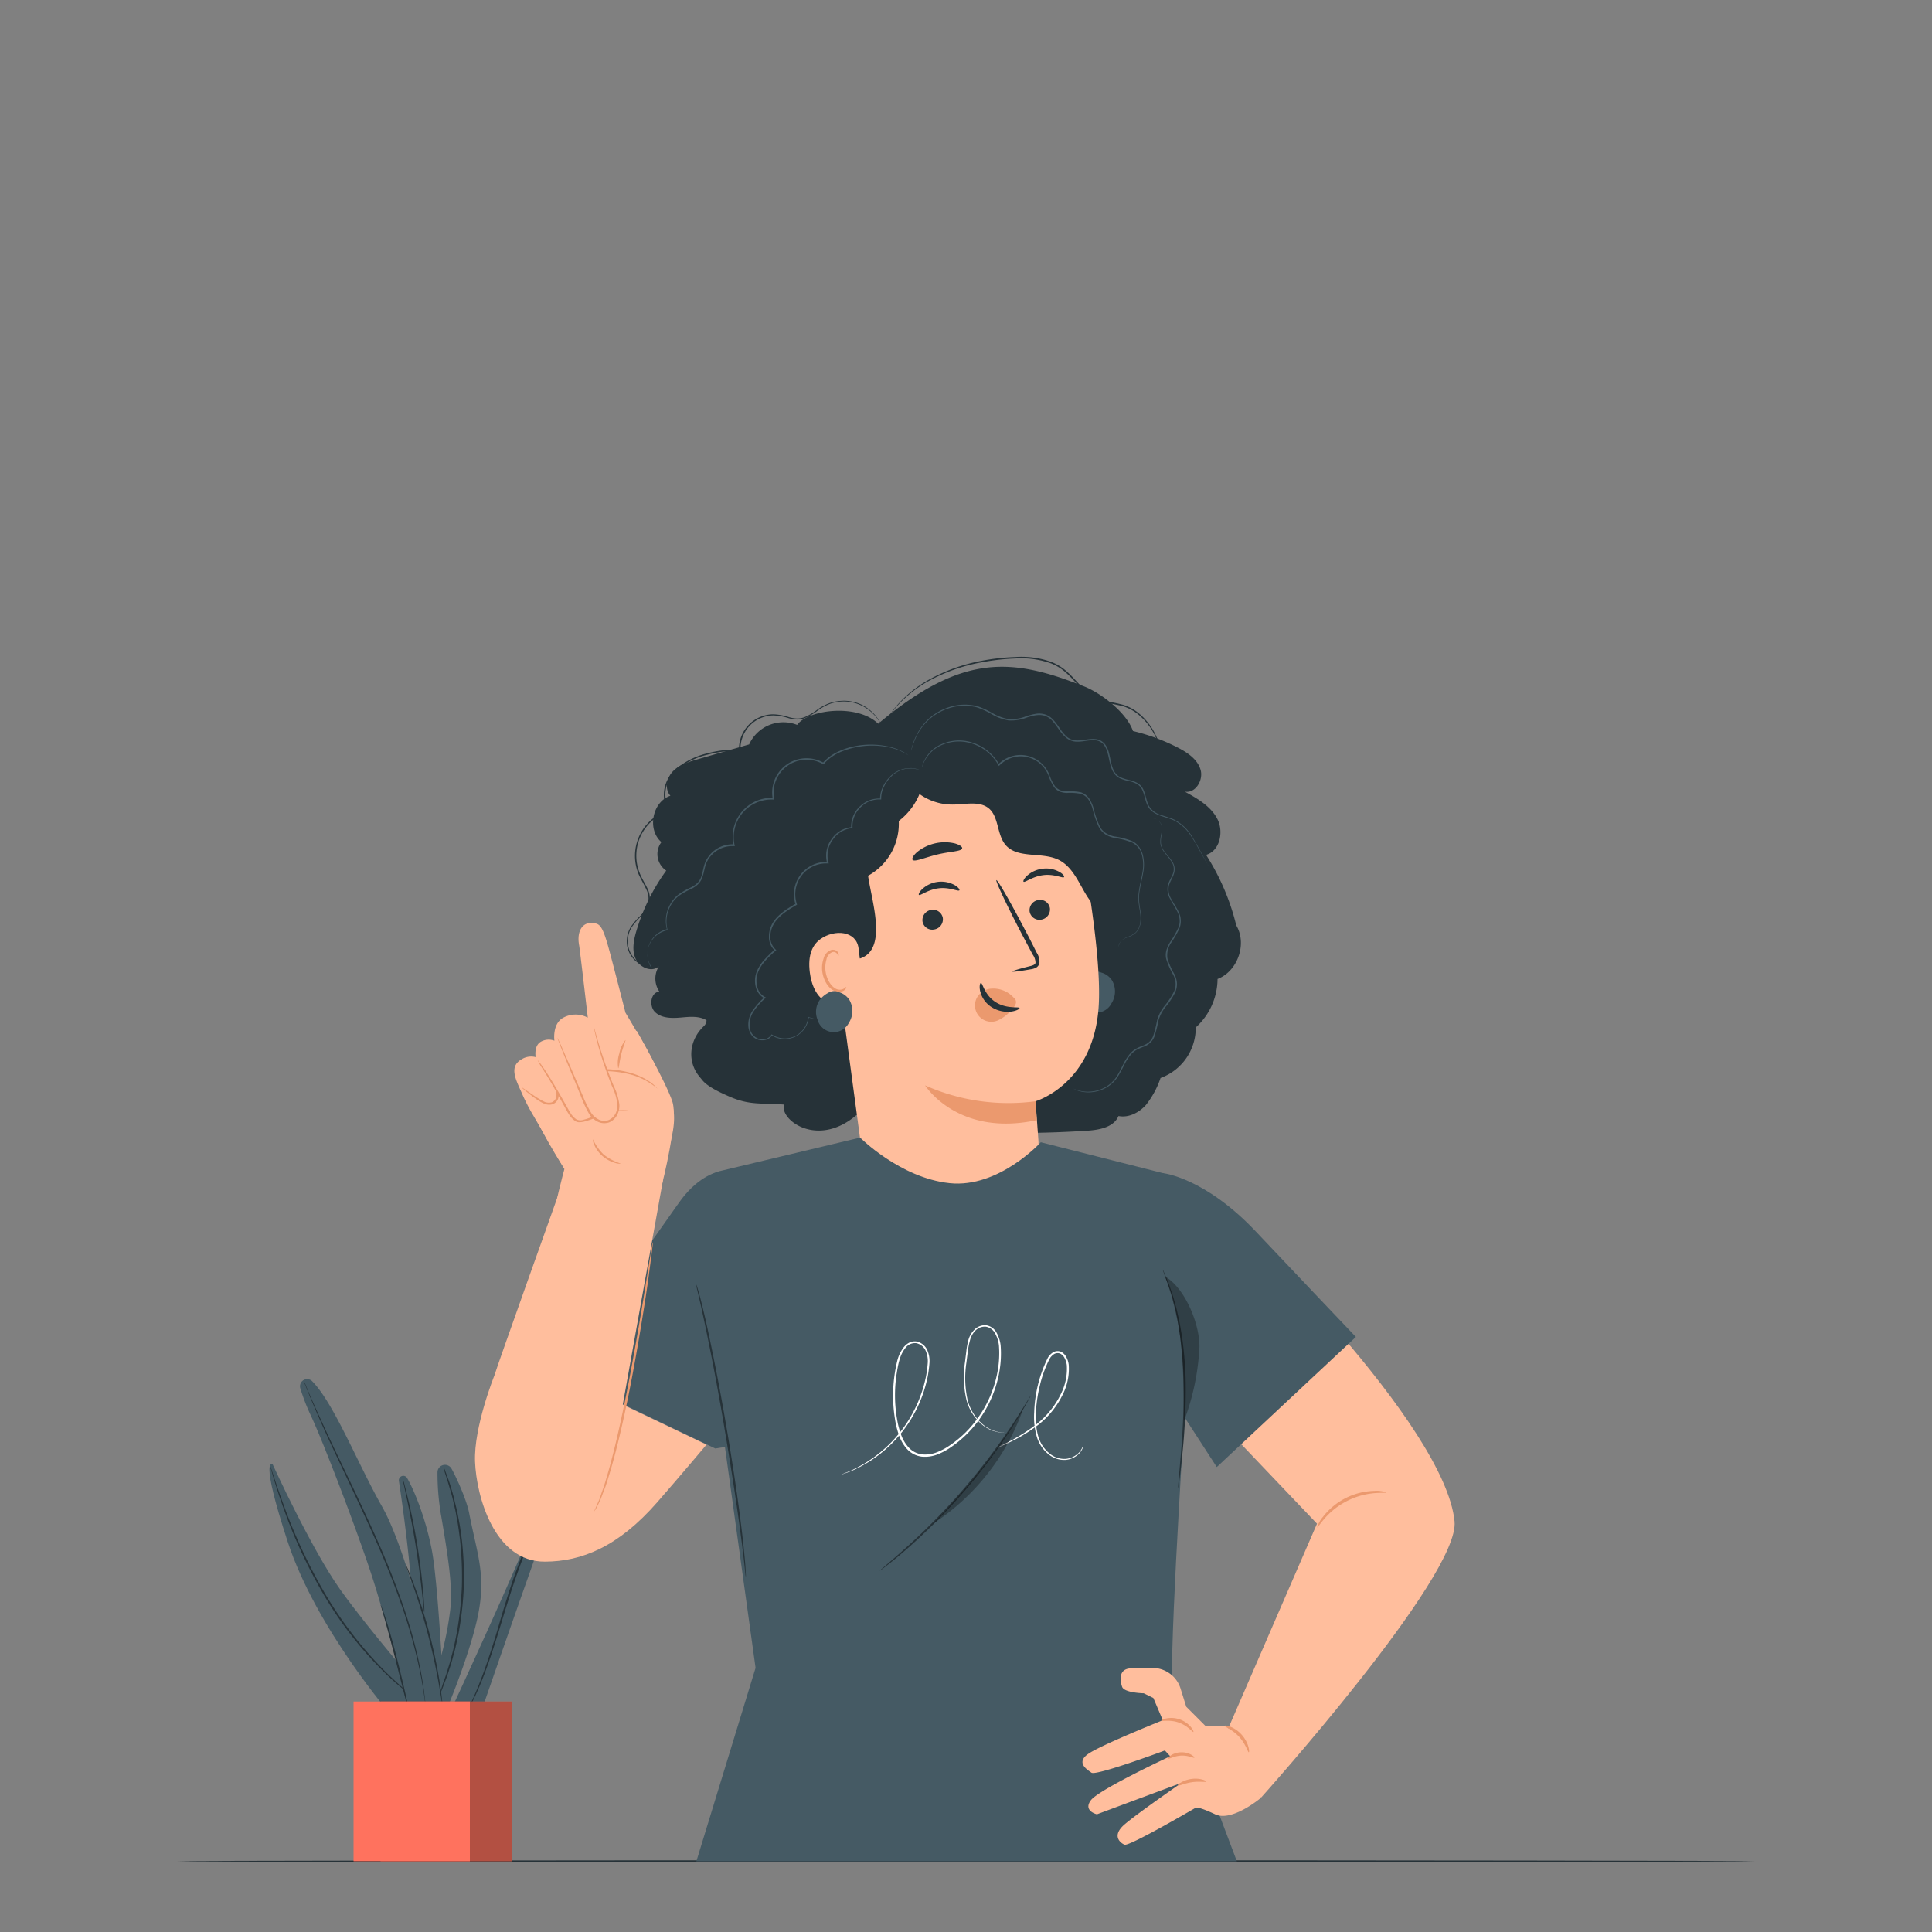 <svg width="500" height="500" fill="none" xmlns="http://www.w3.org/2000/svg">
  <rect width="100%" height="100%" fill="#808080" stroke="none"/>
  <path d="M454.28 481.69c0 .14-91.47.26-204.27.26-112.8 0-204.29-.12-204.29-.26s91.45-.26 204.29-.26c112.84 0 204.27.12 204.27.26Z" fill="#263238"/>
  <path d="M101.45 444.12s-19.61-22.57-27-45.14c-7.39-22.57-3.88-20-3.88-20s10 21.93 17.57 32.52c7.57 10.59 21.09 26.13 21.09 26.13l-7.78 6.49Z" fill="#455A64"/>
  <path d="M105.36 382.51a1.15 1.15 0 0 0-2.13.73c1.2 7.93 3.79 26.53 3.68 38.6a857.3 857.3 0 0 0 0 21.74h8.16s-1.45-32.41-3.29-42.29c-1.29-6.93-4.03-14.62-6.42-18.78Z" fill="#455A64"/>
  <path d="M109.81 440.94a86.35 86.35 0 0 0 6.72-24.37c.67-5.77-.53-13.57-2.31-24a64.7 64.7 0 0 1-1-11.53 1.94 1.94 0 0 1 3.65-.92c1 1.76 3.84 7.77 4.56 11.53 2 10.28 4.22 15.42 2.51 25.16s-8 24.77-8 24.77l-6.13-.64Zm7.35.66s21.54-46.27 23-53.14c1.46-6.87 6.57-22.68 7.16-21.79.59.89 1.5 9.25-2.38 18.81-3.88 9.56-20.42 57.52-20.42 57.52h-7.36" fill="#455A64"/>
  <path d="M107.45 439.53a5.8 5.8 0 0 1-.6-.41c-.38-.29-1-.7-1.67-1.28a75.13 75.13 0 0 1-5.78-5.11 96.88 96.88 0 0 1-15.63-20.05 131.08 131.08 0 0 1-10.66-23.1 161.74 161.74 0 0 1-2.39-7.33c-.26-.87-.44-1.56-.57-2a3.8 3.8 0 0 1-.16-.71c.1.22.18.45.25.68l.66 2c.56 1.73 1.4 4.23 2.52 7.28a139.16 139.16 0 0 0 10.75 23c4.3 7.28 9.49 14 15.45 20 2.31 2.29 4.28 4 5.68 5.2.68.6 1.24 1 1.61 1.34.2.15.38.31.54.49Zm2.36-22.2a7.8 7.8 0 0 1-.19-1.36l-.4-3.71c-.34-3.13-.87-7.44-1.63-12.19-.76-4.75-1.62-9-2.27-12.09l-.79-3.64c-.11-.44-.2-.9-.24-1.35.18.42.32.85.41 1.3a166.66 166.66 0 0 1 4.84 27.94c.13 1.57.22 2.85.26 3.73.04.46.04.91.01 1.37Zm5.04-37.55c.1.19.2.38.26.59l.64 1.72c.26.72.62 1.66.93 2.75.31 1.09.73 2.32 1 3.71l.54 2.18c.18.75.31 1.55.47 2.38.35 1.64.57 3.42.83 5.29.46 4.07.63 8.17.52 12.26-.18 4.1-.64 8.17-1.39 12.2-.4 1.85-.74 3.61-1.21 5.22-.23.81-.41 1.6-.65 2.35l-.68 2.13c-.41 1.37-.92 2.56-1.31 3.62s-.78 2-1.12 2.68c-.34.68-.57 1.25-.77 1.67-.08.2-.18.39-.29.57.05-.21.12-.42.21-.61l.68-1.7c.32-.73.68-1.63 1-2.7.32-1.07.85-2.26 1.24-3.63l.65-2.13c.22-.74.4-1.53.62-2.34.45-1.61.78-3.37 1.16-5.21.72-4 1.17-8.06 1.35-12.13.12-4.07-.04-8.15-.48-12.2-.25-1.86-.45-3.64-.78-5.27-.16-.82-.28-1.62-.45-2.38l-.5-2.17c-.29-1.4-.68-2.62-1-3.71-.32-1.09-.59-2-.85-2.77s-.42-1.31-.56-1.75a6.2 6.2 0 0 1-.06-.62Zm32.26-12.18v.21l-.1.6c-.09.53-.21 1.31-.42 2.3-.42 2-1.11 4.86-2.19 8.33a182.16 182.16 0 0 1-4.28 12c-1.74 4.44-3.76 9.36-5.67 14.56-1.91 5.2-3.44 10.25-4.84 14.85s-2.72 8.72-4 12.13a78.08 78.08 0 0 1-3.4 7.91c-.44.92-.84 1.6-1.1 2.07l-.3.53a.78.78 0 0 1-.11.17s0-.07.07-.19l.26-.55c.23-.49.6-1.18 1-2.11.86-1.83 2-4.53 3.25-7.95a216.7 216.7 0 0 0 3.89-12.14c1.37-4.61 2.87-9.68 4.82-14.88 1.95-5.2 3.94-10.08 5.7-14.55a199 199 0 0 0 4.37-12c1.11-3.48 1.86-6.3 2.32-8.28.24-1 .39-1.76.51-2.28l.14-.59.08-.14Z" fill="#263238"/>
  <path d="M80.71 357.38a1.85 1.85 0 0 0-3 1.89 54.4 54.4 0 0 0 2.7 7c3 6.29 11.66 28.86 15.73 41.26 4.07 12.4 9.8 35.52 9.8 35.52l8.7-1.41s-8-38-15.73-51.69c-6.29-11.04-12.53-26.95-18.2-32.57Z" fill="#455A64"/>
  <path d="M98.47 415.24c.18.32.33.65.44 1 .26.68.61 1.68 1 2.92.8 2.48 1.78 5.94 2.76 9.79.98 3.85 1.81 7.35 2.38 9.89l.65 3a5 5 0 0 1 .18 1.12c-.15-.35-.27-.7-.35-1.08l-.8-3-2.5-9.86a336.79 336.79 0 0 0-3.76-13.78Zm11.79 27.07a1.15 1.15 0 0 1-.05-.24l-.1-.68c-.09-.6-.17-1.49-.35-2.63-.32-2.29-.89-5.58-1.83-9.59a136.6 136.6 0 0 0-4.06-13.89c-1.79-5.15-4-10.71-6.56-16.47-5.11-11.5-10.22-21.71-13.58-29.25-1.69-3.77-3-6.84-3.87-9-.44-1.06-.76-1.9-1-2.47a24.92 24.92 0 0 1-.31-.88c.05.06.09.13.11.21l.29.63 1 2.44c.92 2.12 2.28 5.17 4 8.91 3.43 7.51 8.58 17.68 13.7 29.2a212.37 212.37 0 0 1 6.54 16.52 128.4 128.4 0 0 1 4 14 94.3 94.3 0 0 1 1.68 9.63c.16 1.15.21 2 .27 2.65a2.33 2.33 0 0 0 .12.91Zm4.33-.71a7.98 7.98 0 0 1-.3-1.46l-.67-4a164.14 164.14 0 0 0-6.73-25.83l-1.36-3.82a9.97 9.97 0 0 1-.46-1.41c.25.43.46.88.63 1.35a124.74 124.74 0 0 1 5.5 16.54 133.3 133.3 0 0 1 2.71 13.12 141.12 141.12 0 0 1 .68 5.51Z" fill="#263238"/>
  <path d="M132.43 440.35H98.5v41.34h33.93v-41.34Z" fill="#FF725E"/>
  <path d="M132.43 440.35H98.5v41.34h33.93v-41.34Z" fill="#000" opacity=".3"/>
  <path d="M121.6 440.35H91.5v41.34h30.1v-41.34Z" fill="#FF725E"/>
  <path d="m294.79 304.4 11.81 54 34.24 35.93-24.06 55.49 9.56 15.43s51.52-57.38 50.1-71.53c-2.44-24.65-54.69-76.34-66.44-86.05-3.95-3.27-15.21-3.27-15.21-3.27Z" fill="#FFBE9D"/>
  <path d="M358.82 386.26c0 .13-1.21 0-3.09.16a19.34 19.34 0 0 0-12.85 6.48c-1.25 1.42-1.85 2.46-2 2.39.3-1.02.82-1.96 1.52-2.75a17.3 17.3 0 0 1 13.27-6.7 7.2 7.2 0 0 1 3.15.42Z" fill="#EB996E"/>
  <path d="M296.17 312.76s10.18 30.09 10.47 47c.14 7.92-3.4 53.39-3.4 77.29l16.86 44.65H180.22l15.32-50.05L183 341.17l18.42-21.64 94.75-6.77Z" fill="#455A64"/>
  <path d="M227.3 187.31c-5.53-5.33-18.19-3.64-21 .29a9.72 9.72 0 0 0-12.42 5.05l-13.33 3.85c-2.28.66-4.66 1.37-6.33 3.05-1.67 1.68-2.31 4.63-.72 6.39-4.69 1.55-6.09 8.77-2.33 12a5.15 5.15 0 0 0 1.25 7.37 51.47 51.47 0 0 0-7.73 15.64c-.69 2.34-1.2 4.94-.2 7.17 1 2.23 4.11 3.61 6 2a6 6 0 0 0 .15 6.5c-2.29.21-2.74 3.79-1.06 5.35 1.68 1.56 4.25 1.57 6.54 1.37 2.29-.2 4.75-.49 6.72.69a2.09 2.09 0 0 1-.65 1.5c-3.72 3.46-4.48 9-1.26 13l.82 1c1.45 1.79 4.84 3.3 6.95 4.23 5.36 2.36 8.4 1.64 14.24 2.1-1.33 3.83 8.59 11.46 18.79 2.65 21.81 4.35 37.39 5.52 59.58 4.12 3.17-.2 6.94-.88 8.16-3.81 2.61.52 5.3-.86 7.08-2.84a23.22 23.22 0 0 0 3.8-7 13.81 13.81 0 0 0 9.11-13.08 17.06 17.06 0 0 0 5.64-12.54c5.22-2 7.7-9.08 4.84-13.88a60.07 60.07 0 0 0-7.81-18.24c3.58-1 4.63-6 2.91-9.31-1.72-3.31-5.16-5.27-8.42-7.06 2.76.54 4.9-3 4.07-5.71-.83-2.71-3.4-4.41-5.91-5.7a51.22 51.22 0 0 0-11.57-4.27c-1.61-4.7-8.07-9.73-12.68-11.56-18.6-7.35-31.38-8.68-53.26 9.67" fill="#263238"/>
  <path d="M280.19 253.71a6.5 6.5 0 0 1 2.44-1.94h-.2c.18-.06.36-.12.54-.15a2.6 2.6 0 0 1 2 .07 4.83 4.83 0 0 1 2.83 2.05 5.7 5.7 0 0 1-.14 5.91 4.36 4.36 0 0 1-8.1-.78 5.39 5.39 0 0 1 .63-5.16Z" fill="#455A64"/>
  <path d="M279.79 218.39c-2.26-12.32-12.29-26.58-24.51-23.81l-37.48 14.34a7.34 7.34 0 0 0-5.64 8.16l11.11 82.63a22.87 22.87 0 0 0 45.46-4.71l-.73-10s15.56-4.51 16.39-25.6c.42-10.5-2.1-27.31-4.6-41.01Z" fill="#FFBE9D"/>
  <path d="M271.71 235a2.68 2.68 0 0 1-2.24 3 2.57 2.57 0 0 1-3-2.07 2.66 2.66 0 0 1 2.24-3 2.55 2.55 0 0 1 3 2.07Zm3.65-8c-.28.38-2.47-.87-5.33-.52s-4.78 2-5.13 1.71c-.17-.14.09-.81.93-1.58a7.27 7.27 0 0 1 4.05-1.79 7 7 0 0 1 4.3.84c.96.53 1.33 1.12 1.18 1.34ZM244 237.55a2.67 2.67 0 0 1-2.25 3 2.55 2.55 0 0 1-3-2.06 2.67 2.67 0 0 1 2.23-3 2.58 2.58 0 0 1 3.02 2.06Zm4.28-7.14c-.29.39-2.48-.86-5.33-.52-2.85.34-4.78 2-5.13 1.71-.17-.14.09-.8.93-1.57a7.24 7.24 0 0 1 8.35-.95c.95.57 1.33 1.16 1.18 1.33ZM262 251.42c0-.16 1.7-.67 4.54-1.38.72-.17 1.39-.39 1.45-.9a3.7 3.7 0 0 0-.74-2.11l-2.81-5.3c-3.94-7.55-6.87-13.8-6.57-13.95.3-.15 3.74 5.84 7.67 13.39 1 1.87 1.87 3.64 2.73 5.34.56.83.82 1.82.72 2.82a1.85 1.85 0 0 1-1.07 1.21c-.39.16-.8.27-1.22.32-2.85.5-4.64.72-4.7.56Z" fill="#263238"/>
  <path d="M268 285a53 53 0 0 1-28.59-4.11s8.41 13.42 28.89 9L268 285Zm-5.59-26.73a7.12 7.12 0 0 0-6.15-2.39 4.61 4.61 0 0 0-3.52 2.49 4.23 4.23 0 0 0 5.45 5.73c1.53-.7 2.87-1.77 3.9-3.1.34-.33.6-.74.77-1.18a1.44 1.44 0 0 0-.28-1.43" fill="#EB996E"/>
  <path d="M253.85 254.39c.46-.08.84 3 3.75 4.91 2.91 1.91 6.18 1.15 6.25 1.58.07.19-.66.69-2.05.9a7.8 7.8 0 0 1-5.2-1.15 6.74 6.74 0 0 1-2.94-4.14c-.28-1.28-.02-2.09.19-2.1ZM249 219.56c-.19.81-3.09.78-6.39 1.58s-5.91 2-6.43 1.39c-.24-.31.14-1.1 1.15-2a11.41 11.41 0 0 1 9.77-2.26c1.3.37 2 .9 1.9 1.29Zm26-1.66c-.43.7-2.48.26-4.85.51-2.37.25-4.32 1-4.86.33-.24-.3 0-1 .8-1.71a6.83 6.83 0 0 1 3.81-1.53 6.7 6.7 0 0 1 4 .85c.93.57 1.28 1.2 1.1 1.55Z" fill="#263238"/>
  <path d="M289.85 227.69a14.22 14.22 0 0 0-4.1-8.69c-1.31-1.22-2.93-2.1-4.12-3.44-2.56-2.9-2.55-7.19-3.81-10.84a15.73 15.73 0 0 0-10.49-9.84c-4-1.11-8.41-.6-12.21-2.27-2.8-1.24-5-3.57-7.92-4.64-5.6-2.08-11.68 1.16-16.58 4.58-.72 4.14 2.12 7.47 4.84 10.67a14.58 14.58 0 0 0 11.12 5c3.26 0 7-1.06 9.44 1.09 2.44 2.15 2 6.62 4.14 9.27 3.11 3.78 9.42 1.79 13.82 3.95 3.39 1.67 5 5.46 6.94 8.74 1.94 3.28 5 6.62 8.74 6.16.44-3.23.5-6.5.19-9.74Z" fill="#263238"/>
  <path d="M239.26 199.36a74.01 74.01 0 0 0-27.45 7.06c-2.56 1.22-5.18 2.73-6.51 5.24-1.16 2.2-1.13 4.82-.92 7.31.66 7.77 4.5 17.06 8 24l10.15 5.1c7.35-2.32 3-15 2.13-21.43a15.35 15.35 0 0 0 7.94-14.16 17 17 0 0 0 6.66-13.12Z" fill="#263238"/>
  <path d="M222.18 245.33c-.63-4.43-6.15-4.89-9.81-2.32-2 1.41-3.4 4-2.78 8.72 1.64 12.55 13.9 8.31 13.87 7.94-.03-.37-.56-9.16-1.28-14.34Z" fill="#FFBE9D"/>
  <path d="M219 255.42c-.06 0-.2.19-.55.4-.49.3-1.07.39-1.63.25-1.39-.31-2.78-2.27-3.14-4.52a7.41 7.41 0 0 1 .2-3.21 2.54 2.54 0 0 1 1.43-1.89 1.1 1.1 0 0 1 1.36.43c.22.32.17.59.24.6.07.01.24-.25.07-.75a1.4 1.4 0 0 0-.59-.72 1.66 1.66 0 0 0-1.25-.16 3.08 3.08 0 0 0-2 2.24c-.4 1.16-.5 2.4-.3 3.6.41 2.52 2 4.71 3.9 5a2.39 2.39 0 0 0 2-.6c.26-.36.31-.65.26-.67Z" fill="#EB996E"/>
  <path d="M212.17 258.76a6.58 6.58 0 0 1 2.44-1.94h-.2l.54-.15a2.6 2.6 0 0 1 2.05.07 4.83 4.83 0 0 1 2.83 2.05 5.7 5.7 0 0 1-.14 5.91 4.36 4.36 0 0 1-8.1-.78 5.4 5.4 0 0 1 .58-5.16Z" fill="#455A64"/>
  <path d="M218 260.82v.17a1.6 1.6 0 0 1-.13.5 3 3 0 0 1-1.37 1.41c-.95.5-2 .8-3.07.88-.67.06-1.34.06-2 0a7.32 7.32 0 0 1-2.25-.51l.14-.08a6.28 6.28 0 0 1-9.68 4.71l.21-.05a2.6 2.6 0 0 1-1.57 1.22c-.67.2-1.38.2-2.05 0a3.3 3.3 0 0 1-1.74-1.21 4.38 4.38 0 0 1-.8-2 6.46 6.46 0 0 1 1.07-4.3 19.1 19.1 0 0 1 3.08-3.48v.29a4.48 4.48 0 0 1-2.22-2.84 6.53 6.53 0 0 1 .09-3.74 10.23 10.23 0 0 1 2-3.31c.88-.97 1.81-1.89 2.8-2.74v.26a4.78 4.78 0 0 1-1.51-3.57 6.86 6.86 0 0 1 1.15-3.85c1.47-2.18 3.74-3.5 5.83-4.74l-.09.23a8.38 8.38 0 0 1 8.33-11l-.18.23a7.25 7.25 0 0 1 1.25-6.25 7.13 7.13 0 0 1 5.13-3l-.14.17a7.08 7.08 0 0 1 2.45-5.7 7 7 0 0 1 5.16-1.85l-.13.14a7 7 0 0 1 .78-3.31 9.05 9.05 0 0 1 1.74-2.45 7.27 7.27 0 0 1 4.17-2.18l.48-.07h.44a5.48 5.48 0 0 1 2.03.25l.73.25.24.09a.8.8 0 0 1-.25-.06l-.73-.21c-.4-.1-.8-.18-1.22-.22a6.67 6.67 0 0 0-.8 0h-.43l-.47.07a7.16 7.16 0 0 0-4 2.18 8.9 8.9 0 0 0-1.68 2.42c-.5.99-.75 2.08-.74 3.19v.14h-.14a6.68 6.68 0 0 0-4.95 1.81 6.8 6.8 0 0 0-2.33 5.46v.16h-.15a6.81 6.81 0 0 0-4.88 2.89 6.88 6.88 0 0 0-1.19 6l.07.24h-.25a8 8 0 0 0-8 10.52l.05.14-.13.08c-2.09 1.24-4.3 2.54-5.7 4.63a6.5 6.5 0 0 0-1.09 3.63 4.35 4.35 0 0 0 1.38 3.28l.17.14-.17.14c-1.93 1.73-3.88 3.54-4.67 5.89a6.12 6.12 0 0 0-.08 3.52 4.07 4.07 0 0 0 2 2.62l.23.11-.18.18a18.6 18.6 0 0 0-3 3.4 6.12 6.12 0 0 0-1 4.08 3.4 3.4 0 0 0 2.3 3 2.77 2.77 0 0 0 3.27-1l.07-.14.14.08a6.11 6.11 0 0 0 6.39.14 6.2 6.2 0 0 0 2.93-4.62v-.14l.13.05c.7.29 1.44.46 2.19.51.66.06 1.33.06 2 0a7.88 7.88 0 0 0 3-.81 3 3 0 0 0 1.37-1.35c.17-.48.17-.72.17-.72Zm-49-9.97a6.46 6.46 0 0 1 1.2-9.25 6.7 6.7 0 0 1 2.51-1.16l-.09.16a8.65 8.65 0 0 1 .68-6.3 8.34 8.34 0 0 1 2.28-2.8 19.6 19.6 0 0 1 3.32-1.88c.58-.29 1.1-.66 1.58-1.1a4.2 4.2 0 0 0 1-1.64c.47-1.24.54-2.69 1.16-4a7.66 7.66 0 0 1 7.39-4.36l-.2.22a10.13 10.13 0 0 1 10.35-12.26l-.2.23a8.89 8.89 0 0 1 13.18-9.3h-.2c1.17-1.3 2.6-2.31 4.2-3a18.1 18.1 0 0 1 4.45-1.37c2.48-.45 5.03-.45 7.51 0 1.6.25 3.14.77 4.57 1.52a8.17 8.17 0 0 1 1.43.92s-.5-.33-1.48-.84a15.57 15.57 0 0 0-4.56-1.42 21.19 21.19 0 0 0-11.79 1.5c-1.56.7-2.96 1.72-4.09 3l-.09.1-.11-.07a8.54 8.54 0 0 0-12.65 8.95v.23h-.24a9.75 9.75 0 0 0-10 11.8l.06.25h-.26a7.33 7.33 0 0 0-7 4.14c-.59 1.27-.67 2.7-1.17 4a4.54 4.54 0 0 1-1.12 1.75c-.5.46-1.05.85-1.66 1.16a18.9 18.9 0 0 0-3.29 1.83 8.02 8.02 0 0 0-2.2 2.68 8.44 8.44 0 0 0-.71 6.1v.13h-.13a6.5 6.5 0 0 0-4.24 3.09 6.3 6.3 0 0 0-.78 3.91c.1.85.37 1.68.78 2.43.44.4.61.64.61.65Zm120.77-5.37a1.24 1.24 0 0 1-.13-1c.12-.42.35-.8.66-1.1.44-.4.94-.7 1.5-.89a7.46 7.46 0 0 0 1.91-1 3.92 3.92 0 0 0 1.27-2.12 7.8 7.8 0 0 0 .11-2.91c-.12-1-.37-2.13-.45-3.31-.2-2.38.64-4.88 1.06-7.56.23-1.38.19-2.8-.13-4.16a5.07 5.07 0 0 0-2.55-3.37 18.75 18.75 0 0 0-4.52-1.18 7.34 7.34 0 0 1-2.34-.89 5.12 5.12 0 0 1-1.74-1.87 24.52 24.52 0 0 1-1.68-4.86 8.75 8.75 0 0 0-1.05-2.33 3.82 3.82 0 0 0-2-1.49c-1.16-.22-2.34-.3-3.52-.23-.61 0-1.22-.1-1.8-.31a3.54 3.54 0 0 1-1.48-1.07 12.5 12.5 0 0 1-1.55-3.13 7.75 7.75 0 0 0-7.47-4.95c-1.96.1-3.82.93-5.2 2.33l-.16.16-.11-.2a12 12 0 0 0-8-5.91 11 11 0 0 0-7.63 1.16 9.2 9.2 0 0 0-4.13 5.2l-.05.11v-.12c0-.12.07-.19.11-.33a8.76 8.76 0 0 1 3.92-5.03 11.27 11.27 0 0 1 7.78-1.28 12.31 12.31 0 0 1 8.19 6h-.26a7.99 7.99 0 0 1 11.38-.14c.82.8 1.46 1.78 1.88 2.85.36 1.07.86 2.08 1.5 3a3.68 3.68 0 0 0 3 1.25 14 14 0 0 1 3.62.24 4.2 4.2 0 0 1 2.18 1.64c.49.75.86 1.57 1.1 2.43.38 1.65.94 3.25 1.65 4.79.38.71.93 1.31 1.61 1.75.69.4 1.44.69 2.22.84 1.58.21 3.13.62 4.61 1.22.7.36 1.31.89 1.77 1.54.43.63.75 1.33.93 2.07.33 1.4.37 2.87.12 4.29-.44 2.72-1.28 5.18-1.1 7.5.07 1.15.31 2.24.42 3.29.15 1 .1 2.02-.14 3a4.1 4.1 0 0 1-1.36 2.21 7.5 7.5 0 0 1-2 1 4 4 0 0 0-1.48.84c-.3.27-.53.62-.66 1-.06.36 0 .72.19 1.03Z" fill="#455A64"/>
  <path d="m312.8 224.18-.14-.22-.4-.68-1.5-2.64c-.66-1.14-1.4-2.58-2.44-4.13a11.18 11.18 0 0 0-4.55-4.21c-1.06-.48-2.26-.76-3.48-1.2a7.89 7.89 0 0 1-1.8-.88 4.37 4.37 0 0 1-1.4-1.55c-.69-1.27-.82-2.75-1.4-4.06a3.52 3.52 0 0 0-1.33-1.64 6.84 6.84 0 0 0-2.1-.79c-.78-.16-1.55-.39-2.29-.69a4 4 0 0 1-1.85-1.66c-.87-1.47-1-3.2-1.43-4.8a6.27 6.27 0 0 0-1-2.26 3.21 3.21 0 0 0-2.1-1.17c-1.68-.22-3.42.49-5.28.33a4.42 4.42 0 0 1-2.52-1.11c-.65-.6-1.23-1.27-1.73-2a22.2 22.2 0 0 0-1.54-2.07 4.74 4.74 0 0 0-2-1.45c-1.55-.58-3.23-.09-4.75.39-1.51.6-3.14.85-4.76.76-1.52-.27-2.97-.8-4.3-1.59a21.5 21.5 0 0 0-3.86-1.79 13 13 0 0 0-7.49.3 14 14 0 0 0-8.13 7.1c-.44.9-.81 1.84-1.11 2.81l-.24.75a.9.9 0 0 1-.09.25.9.9 0 0 1 .06-.26c0-.19.11-.45.2-.77a15.4 15.4 0 0 1 3.82-6.77 14.16 14.16 0 0 1 5.4-3.36c2.47-.87 5.13-1 7.67-.36a21.8 21.8 0 0 1 3.93 1.8c1.3.76 2.7 1.28 4.18 1.54a10.7 10.7 0 0 0 4.61-.77c.8-.26 1.6-.46 2.42-.6a5.13 5.13 0 0 1 2.57.22 5.3 5.3 0 0 1 2.13 1.55c.58.66 1.06 1.39 1.57 2.1.47.73 1.03 1.4 1.66 2 .64.57 1.45.92 2.31 1 1.73.16 3.47-.55 5.3-.32a3.6 3.6 0 0 1 2.34 1.31c.52.72.88 1.53 1.07 2.39.43 1.65.58 3.35 1.38 4.72.4.67.98 1.2 1.69 1.51.72.3 1.47.53 2.23.68a7.2 7.2 0 0 1 2.19.84 3.85 3.85 0 0 1 1.46 1.79c.6 1.39.72 2.86 1.37 4.05a5.18 5.18 0 0 0 3 2.3c1.19.44 2.41.73 3.5 1.23 1.91.98 3.51 2.49 4.61 4.34 1 1.58 1.75 3 2.39 4.18l1.44 2.67.36.7.15.19Z" fill="#455A64"/>
  <path d="m298.43 212 .23-.05c.23-.03.47 0 .68.1a2.72 2.72 0 0 1 1.42 2.14c.05.64 0 1.28-.14 1.9a7.6 7.6 0 0 0-.16 2.21c.15.83.5 1.61 1.05 2.26.55.72 1.23 1.42 1.79 2.29a3.58 3.58 0 0 1 .55 3.15c-.32 1.1-1 2.06-1.34 3.18a4.73 4.73 0 0 0 .6 3.44c.57 1.11 1.36 2.18 1.93 3.42a5.12 5.12 0 0 1 .23 4.12 24.17 24.17 0 0 1-2.14 3.77 5.77 5.77 0 0 0-1 4.09 19 19 0 0 0 1.83 4.14c.35.71.57 1.49.64 2.28.03.8-.12 1.58-.43 2.31-.67 1.35-1.5 2.6-2.46 3.76-.9 1.1-1.56 2.37-1.94 3.73-.24 1.35-.58 2.7-1 4a4.57 4.57 0 0 1-2.88 2.68c-.58.22-1.15.47-1.7.75-.51.3-.98.67-1.39 1.1-.74.86-1.37 1.82-1.86 2.85-.51 1-1 1.94-1.53 2.81a8.6 8.6 0 0 1-4.15 3.55c-1.3.54-2.7.78-4.09.7a8.61 8.61 0 0 1-2.56-.55 6.1 6.1 0 0 1-.83-.4 9.22 9.22 0 0 0 7.4.05 8.42 8.42 0 0 0 4-3.49c.53-.86 1-1.82 1.49-2.81.5-1.06 1.14-2.04 1.9-2.93.43-.45.92-.84 1.46-1.16.56-.3 1.14-.56 1.73-.78a5.43 5.43 0 0 0 1.62-.93 4.2 4.2 0 0 0 1.06-1.57c.42-1.3.76-2.65 1-4a10.45 10.45 0 0 1 2-3.86 18.97 18.97 0 0 0 2.41-3.69c.3-.67.43-1.4.39-2.14a5.92 5.92 0 0 0-.6-2.14 18.84 18.84 0 0 1-1.86-4.23c-.14-.77-.1-1.56.14-2.31.24-.7.56-1.37.95-2a24.04 24.04 0 0 0 2.11-3.71c.25-.63.36-1.32.31-2a5.26 5.26 0 0 0-.51-1.9c-.55-1.2-1.33-2.27-1.91-3.42a5 5 0 0 1-.61-3.68c.34-1.19 1.06-2.14 1.37-3.17a3.34 3.34 0 0 0-.49-2.92c-.54-.84-1.21-1.55-1.76-2.29a5.16 5.16 0 0 1-1.08-2.39 8.1 8.1 0 0 1 .2-2.26c.14-.6.2-1.23.17-1.85a2.66 2.66 0 0 0-1.3-2.09c-.3-.11-.63-.13-.94-.06Z" fill="#455A64"/>
  <path d="M169.29 250.41a4.4 4.4 0 0 1-1 0 6.83 6.83 0 0 1-2.74-.95 6.73 6.73 0 0 1-3.3-6.58c.1-1.03.43-2.03.96-2.93.68-1 1.46-1.93 2.32-2.77a8.49 8.49 0 0 0 2.14-3.17 5.58 5.58 0 0 0-.49-4c-.58-1.32-1.42-2.58-2-4a12.4 12.4 0 0 1 8.14-16.43l-.1.31a6.31 6.31 0 0 1-1.29-2.68 8.75 8.75 0 0 1 1.06-5.86c.54-.89 1.22-1.7 2-2.38a19.68 19.68 0 0 1 8-4c2.75-.73 5.6-1.07 8.45-1l-.19.19a8.95 8.95 0 0 1 8.85-9.3c1.44.05 2.86.32 4.22.78.65.18 1.32.29 2 .31.64 0 1.28-.12 1.88-.35a15.07 15.07 0 0 0 3.22-1.87c.95-.7 1.98-1.26 3.07-1.69a11 11 0 0 1 3.16-.66 10.7 10.7 0 0 1 5.34 1 11 11 0 0 1 4.75 4.51c.14.26.26.52.37.79l-.43-.76a11.12 11.12 0 0 0-4.77-4.35 10.53 10.53 0 0 0-8.33-.33c-1.07.43-2.08 1-3 1.68-1 .77-2.1 1.42-3.27 1.92-.63.25-1.31.38-2 .37a8.4 8.4 0 0 1-2.05-.3 14.39 14.39 0 0 0-4.13-.76 8.63 8.63 0 0 0-8.49 8.96v.2h-.2c-2.81-.07-5.62.27-8.34 1-2.9.67-5.59 2-7.88 3.89-.74.66-1.38 1.43-1.9 2.28a8.31 8.31 0 0 0-1 5.6c.2.92.61 1.78 1.21 2.51l.19.23-.28.08a12 12 0 0 0-7.93 15.94c.54 1.42 1.37 2.69 2 4 .67 1.28.85 2.76.49 4.16a8.7 8.7 0 0 1-2.22 3.27c-.86.82-1.64 1.74-2.31 2.72a6.92 6.92 0 0 0-.62 5.83 6.68 6.68 0 0 0 2.82 3.47 7.2 7.2 0 0 0 2.68 1c.65.12.95.1.94.12ZM302.23 203a.68.68 0 0 1-.05-.24l-.12-.71-.46-2.7c-.2-1.16-.48-2.6-.92-4.22a24.78 24.78 0 0 0-2.07-5.32 16.2 16.2 0 0 0-4.42-5.22 11.93 11.93 0 0 0-3.38-1.76 38.71 38.71 0 0 0-4-.84 11.53 11.53 0 0 1-4.11-1.46 18.58 18.58 0 0 1-3.45-3c-1.06-1.11-2.08-2.28-3.25-3.33a12.9 12.9 0 0 0-4-2.51 22.86 22.86 0 0 0-9.25-1.27 58.2 58.2 0 0 0-8.73 1 45.12 45.12 0 0 0-14 5 31.6 31.6 0 0 0-7.8 6.25c-.39.45-.75.83-1 1.19s-.5.67-.7.92l-.43.57-.16.18.12-.21.41-.58.67-.95c.28-.37.63-.76 1-1.22a31.2 31.2 0 0 1 7.79-6.39 44.93 44.93 0 0 1 14-5.14c2.9-.56 5.84-.9 8.79-1 3.19-.23 6.4.2 9.4 1.28 1.52.6 2.91 1.48 4.11 2.59 1.19 1.06 2.21 2.25 3.27 3.35 1 1.1 2.12 2.08 3.36 2.9 1.23.74 2.59 1.22 4 1.44 1.35.2 2.69.5 4 .86 1.25.42 2.42 1.03 3.47 1.82a16.46 16.46 0 0 1 4.47 5.35 24.6 24.6 0 0 1 2 5.39 59.3 59.3 0 0 1 1.24 6.97c0 .3.06.53.08.71.06.1.1.2.12.3Z" fill="#263238"/>
  <path d="M305 314.92s-3-11.31-4-11.31l-31.64-8s-10.83 11.93-23.6 10.59c-12.77-1.34-23.16-11.79-23.16-11.79l-35.27 8.42c-2.55.51-7.22 2.13-11.67 8.5-5 7.1-31.16 44.09-31.16 44.09l40.61 19.45 121.57-19.24-1.68-40.71Z" fill="#455A64"/>
  <path d="M301 303.61s10.78 1.1 24 15.09c6.86 7.3 25.9 27.3 25.9 27.3l-36 33.67-13.9-21.44.29-36.86-.29-17.76Z" fill="#455A64"/>
  <path d="M143.64 314.62c-.72-.58 2.44-12.12 2.44-12.12s-8.37-12.95-8.59-17.13c-.22-4.18 3.3-12.74 3.3-12.74l24-5.85s7.71 13.57 9.24 18.38c1.53 4.81-2.64 21.1-2.64 21.1l-4.06 8.36s-12.26 9.19-23.69 0Z" fill="#FFBE9D"/>
  <path d="M137.54 287.87a49.43 49.43 0 0 1-2.53-5.06c-1.51-3.42-3.38-6.77 0-8.68a4.64 4.64 0 0 1 3.62-.55s-.52-2.87 1.29-3.95a4.1 4.1 0 0 1 3.56-.3s-.58-4.06 2-5.78a6.62 6.62 0 0 1 6.64-.18s-2.06-17.77-2.24-18.71c-.66-3.45.69-6.51 4.31-5.66 1.33.31 2.07 1.64 3.62 7.43 1.55 5.79 4.06 15.66 4.06 15.66s4.21 7 6.2 10.72c1.99 3.72 5.92 12.35 6.25 14.62.85 5.88-2.78 13.66-2.78 13.66l-25.49 1.41-8.51-14.63Z" fill="#FFBE9D"/>
  <path d="M139.13 274.35c.74.82 1.4 1.7 2 2.62l2 2.91c.42.57.79 1.18 1.1 1.82.36.71.46 1.53.3 2.31a2.38 2.38 0 0 1-1.61 1.79c-.77.19-1.58.1-2.29-.27a10.1 10.1 0 0 1-1.7-1c-.5-.34-1-.67-1.37-1a31.56 31.56 0 0 1-1.91-1.51c-.44-.38-.65-.6-.63-.63.02-.03 1.06.71 2.76 1.86.95.68 1.96 1.3 3 1.83.6.3 1.28.37 1.93.22a1.85 1.85 0 0 0 1.24-1.43 3.1 3.1 0 0 0-.26-2c-.28-.61-.62-1.2-1-1.76l-1.92-3c-.62-.87-1.17-1.8-1.64-2.76Zm20.87 2.11a7.8 7.8 0 0 1 .27-3.8 7.9 7.9 0 0 1 1.59-3.5c.14.06-.57 1.61-1.07 3.62-.5 2.01-.59 3.68-.79 3.68Z" fill="#EB996E"/>
  <path d="M170.15 281.66a17.15 17.15 0 0 0-8.53-4.23 33.6 33.6 0 0 0-9.71-.35c-2.6.22-5.56.86-6.74 3.06-1.18 2.2.25 5.19 2.55 6.5 2.3 1.31 5.14 1.35 7.81 1.12 2.67-.23 5.37-.7 8-.31" fill="#FFBE9D"/>
  <path d="M163.54 287.45s-.72-.06-2-.05c-1.28.01-3.15.22-5.46.49-1.27.15-2.55.2-3.83.16a10.86 10.86 0 0 1-4.3-1 6.39 6.39 0 0 1-3.19-3.52 4.5 4.5 0 0 1-.18-2.52c.22-.88.71-1.66 1.41-2.24a9.55 9.55 0 0 1 4.9-1.81 43 43 0 0 1 4.84-.27 25.8 25.8 0 0 1 8.11 1.16c1.75.56 3.4 1.4 4.87 2.49a12.67 12.67 0 0 1 1.45 1.39c-.01.02-.53-.47-1.58-1.19a18 18 0 0 0-4.86-2.31c-2.6-.74-5.3-1.08-8-1-1.6 0-3.2.1-4.78.3a9 9 0 0 0-4.61 1.69 3.8 3.8 0 0 0-1.25 2 4.1 4.1 0 0 0 .16 2.25 5.9 5.9 0 0 0 2.93 3.27c1.28.6 2.67.95 4.09 1 1.25.06 2.51.03 3.76-.09a43.9 43.9 0 0 1 5.5-.34c.5.01 1 .06 1.5.13.17-.02.35-.02.52.01Z" fill="#EB996E"/>
  <path d="M139.32 274.63c2.64 3.95 5.08 8.03 7.31 12.22a7.62 7.62 0 0 0 2.56 3.16c1 .57 3.37-.46 4.44-.81l-7.37-15.91" fill="#FFBE9D"/>
  <path d="M146.26 273.29c.26.37.48.77.66 1.19.42.86 1 2 1.63 3.33a911.7 911.7 0 0 1 5.32 11.29l.12.25-.27.09c-.8.27-1.65.61-2.57.83-.37.09-.75.14-1.13.16-.2.01-.4-.01-.6-.06a1.7 1.7 0 0 1-.56-.26 5.46 5.46 0 0 1-1.48-1.51c-.76-1.13-1.29-2.26-1.89-3.31-1.16-2.12-2.22-4-3.14-5.59-.92-1.59-1.69-2.83-2.23-3.7-.3-.43-.58-.89-.8-1.37.37.39.7.81 1 1.26.59.84 1.42 2.08 2.38 3.64s2.06 3.44 3.24 5.54c.61 1 1.17 2.2 1.89 3.26.36.53.82 1 1.35 1.36a2.34 2.34 0 0 0 1.86.09c.87-.21 1.7-.54 2.52-.82l-.15.34a819.98 819.98 0 0 1-5.16-11.36l-1.49-3.39a7.2 7.2 0 0 1-.5-1.26Z" fill="#EB996E"/>
  <path d="m144.28 268.56 7.1 16.91a11.23 11.23 0 0 0 1.91 3.39 4.24 4.24 0 0 0 3.58 1.48 4 4 0 0 0 3.15-3.9 12 12 0 0 0-1.33-5.13 103.03 103.03 0 0 1-5.09-15.82" fill="#FFBE9D"/>
  <path d="M153.6 265.49c.09.16.15.33.18.51l.42 1.5c.37 1.29.9 3.17 1.65 5.46.75 2.29 1.72 5 2.94 8a15.67 15.67 0 0 1 1.49 4.84 5 5 0 0 1-.54 2.68 4 4 0 0 1-2.13 2 3.84 3.84 0 0 1-3-.23 5.52 5.52 0 0 1-2.09-1.88c-.85-1.46-1.57-3-2.15-4.59-1.21-3-2.31-5.61-3.24-7.87-.93-2.26-1.61-4-2.14-5.31l-.56-1.46a1.94 1.94 0 0 1-.16-.52c.1.15.2.3.26.48l.65 1.42 2.3 5.26c1 2.25 2.09 4.9 3.35 7.82.6 1.52 1.32 3 2.17 4.4a5 5 0 0 0 1.9 1.7 3.17 3.17 0 0 0 2.54.2 3.54 3.54 0 0 0 1.86-1.73c.38-.75.55-1.6.49-2.44a15.68 15.68 0 0 0-1.43-4.69c-1.2-3-2.13-5.7-2.84-8a76.14 76.14 0 0 1-1.92-7.55Z" fill="#EB996E"/>
  <path d="M144.85 308.21s-16.27 45.52-16.91 47.79l32.67 10.69 11-61.49-26.76 3.01Z" fill="#FFBE9D"/>
  <path d="M160.69 301.14a3.42 3.42 0 0 1-1.53-.19 8.55 8.55 0 0 1-3.24-1.77 8.07 8.07 0 0 1-2.13-2.91 2.73 2.73 0 0 1-.33-1.43 13 13 0 0 0 2.82 4 14.2 14.2 0 0 0 4.41 2.3Z" fill="#EB996E"/>
  <path d="M127.94 356s-5.34 13.27-5 22.25c.34 8.98 5 26 18.12 25.9 9.46-.05 18.93-3.8 29.06-15.4 5.62-6.44 12.72-14.87 12.72-14.87l-30-14.34-24.9-3.54Z" fill="#FFBE9D"/>
  <path d="M153.8 391.12c.06-.24.15-.47.26-.68l.83-1.91c.38-.81.68-1.88 1.12-3.08.44-1.2.83-2.61 1.29-4.16 1.8-6.2 3.75-14.92 5.6-24.6a859.8 859.8 0 0 0 4.31-24.88l1.21-7.56.34-2.05c.03-.24.08-.49.15-.72.02.24.02.49 0 .73l-.24 2.07-1 7.59a617.03 617.03 0 0 1-4.17 24.92c-1.84 9.7-3.87 18.41-5.75 24.6-.49 1.55-.89 3-1.37 4.15-.48 1.15-.8 2.26-1.21 3.07l-.93 1.87c-.13.22-.28.44-.44.64Z" fill="#EB996E"/>
  <path d="M180.22 332.44c.1.24.19.49.25.74l.61 2.15c.5 1.89 1.17 4.62 1.92 8a582.58 582.58 0 0 1 5.12 26.69c1.79 10.47 3.14 20 3.95 26.89.4 3.45.67 6.25.82 8.19l.13 2.24c.02.26.02.52 0 .78a4 4 0 0 1-.12-.77l-.23-2.23c-.21-1.93-.54-4.72-1-8.17-.9-6.89-2.34-16.38-4.1-26.85a642.78 642.78 0 0 0-5-26.7c-.71-3.4-1.32-6.14-1.76-8l-.51-2.17a6.98 6.98 0 0 1-.08-.79Zm124.7 52.63c-.02-.2-.02-.39 0-.58 0-.44.08-1 .13-1.66l.52-6.11c.61-6.7.85-13.43.73-20.16-.12-3.7-.43-7.4-.94-11.06-.28-1.68-.51-3.29-.85-4.77-.17-.74-.3-1.46-.47-2.14-.17-.68-.35-1.33-.51-2-.3-1.26-.69-2.36-1-3.34-.31-.98-.6-1.81-.86-2.49-.26-.68-.42-1.15-.56-1.56a2.24 2.24 0 0 1-.17-.56c.11.16.2.34.26.52l.66 1.53c.29.67.62 1.49.94 2.47.32.98.75 2.07 1.07 3.33l.55 2c.19.72.33 1.41.5 2.15.37 1.49.61 3.1.91 4.79.54 3.68.88 7.4 1 11.11.14 6.75-.16 13.5-.88 20.22-.26 2.57-.5 4.65-.69 6.09l-.23 1.65c0 .2-.04.39-.11.57Z" fill="#263238"/>
  <path d="M290.4 436.53s-1.67-4.4 2-4.75c2-.14 4-.18 6-.12a7.6 7.6 0 0 1 7.11 5.28l1.49 4.76 5.05 5.05h5.57l8.71 18.53s-7.49 6.32-11.85 4.26c-4.36-2.06-5-1.72-5-1.72s-17.24 10.1-18.46 9.58c-1.22-.52-3.3-2.38 0-5.23 3.3-2.85 14.8-10.79 14.8-10.79l-21.94 8.16s-3.65-.85-1.56-3.64 20.54-11.38 20.54-11.38l-1.39-1.5s-17.76 6.62-19 5.75c-1.24-.87-4.07-2.62-.82-4.88 3.25-2.26 19.28-8.7 19.28-8.7l-2.44-5.75-2.49-1.22s-5.09-.1-5.6-1.69Z" fill="#FFBE9D"/>
  <path d="M323.19 453.48c-.24.06-.74-2.08-2.51-4-1.77-1.92-3.83-2.6-3.75-2.84.08-.24 2.44.12 4.38 2.26 1.94 2.14 2.11 4.6 1.88 4.58Zm-14.34-5.26c-.2.15-1.45-1.61-3.8-2.43-2.35-.82-4.43-.24-4.48-.49-.05-.25.44-.4 1.31-.58a6.67 6.67 0 0 1 6.31 2.22c.57.69.75 1.22.66 1.28Zm.24 6.66c-.14.2-1.53-.62-3.41-.53-1.88.09-3.22 1-3.37.77-.15-.23 1.12-1.56 3.34-1.63 2.22-.07 3.62 1.24 3.44 1.39Zm3.09 6.19c-.07.24-1.73-.13-3.74.17-2.01.3-3.5 1.08-3.64.87-.14-.21 1.29-1.41 3.52-1.72 2.23-.31 3.95.48 3.86.68Z" fill="#EB996E"/>
  <path d="M266.73 361.24c-.07.2-.16.38-.27.55l-.84 1.53a143.5 143.5 0 0 1-16.03 22.57 156.26 156.26 0 0 1-15 15.08 108.34 108.34 0 0 1-5 4.12l-1.39 1.06c-.16.13-.33.25-.51.34.13-.16.28-.3.44-.42l1.33-1.14c1.16-1 2.83-2.42 4.84-4.23a165.88 165.88 0 0 0 31.16-37.48l.93-1.48c.1-.18.2-.35.34-.5Z" fill="#263238"/>
  <path d="M259.9 370.73h-.42c-.4 0-.82-.02-1.22-.09a9 9 0 0 1-4.21-2.05 12.43 12.43 0 0 1-3.92-6.25 26.1 26.1 0 0 1-.39-9.82l.34-2.78c.1-.98.28-1.95.53-2.9a6 6 0 0 1 1.55-2.7 3.83 3.83 0 0 1 3-1.17 3.7 3.7 0 0 1 2.74 1.92 8.86 8.86 0 0 1 1.06 3.27c.19 2.37.06 4.75-.37 7.08a30.2 30.2 0 0 1-6.34 13.67 29.19 29.19 0 0 1-5.9 5.45 16.55 16.55 0 0 1-3.63 2 8.73 8.73 0 0 1-4.18.62 6.22 6.22 0 0 1-3.77-1.94 10.38 10.38 0 0 1-2.11-3.59 22.2 22.2 0 0 1-1-3.95 38.1 38.1 0 0 1 .58-15.44 9.44 9.44 0 0 1 1.62-3.36c.38-.5.88-.92 1.44-1.21.57-.29 1.22-.4 1.86-.32a3.91 3.91 0 0 1 2.8 2.2 7 7 0 0 1 .58 3.4c-.08 1.1-.22 2.18-.41 3.26a33.84 33.84 0 0 1-18.98 24.29c-.6.3-1.21.54-1.84.76l-1.15.4c-.13.05-.26.1-.4.12.12-.07.25-.13.38-.17l1.13-.45c.62-.23 1.22-.5 1.81-.8a34.14 34.14 0 0 0 18.62-24.25c.19-1.06.32-2.13.4-3.21a6.67 6.67 0 0 0-.55-3.18 3.44 3.44 0 0 0-2.45-1.93 3.1 3.1 0 0 0-2.86 1.36c-1.47 1.85-1.84 4.38-2.23 6.83a36.56 36.56 0 0 0 .16 11.55c.21 1.31.55 2.6 1 3.85a9.79 9.79 0 0 0 2 3.41c.9.98 2.13 1.61 3.45 1.78a8.29 8.29 0 0 0 3.93-.58c1.25-.5 2.43-1.14 3.52-1.93 2.18-1.5 4.13-3.3 5.8-5.35a29.76 29.76 0 0 0 6.27-13.43c.43-2.28.56-4.61.38-6.93a8.3 8.3 0 0 0-1-3.1 3.25 3.25 0 0 0-2.4-1.72 3.43 3.43 0 0 0-2.68 1A5.54 5.54 0 0 0 251 347a18.9 18.9 0 0 0-.54 2.84l-.35 2.77c-.5 3.22-.4 6.51.3 9.7a12.38 12.38 0 0 0 3.77 6.18 9.13 9.13 0 0 0 4.1 2.1c1.05.16 1.62.1 1.62.14Zm20.5 3.17a2.4 2.4 0 0 1-.17.75c-.25.7-.68 1.31-1.24 1.8a5.6 5.6 0 0 1-3.18 1.37 6.26 6.26 0 0 1-4.35-1.38 9.18 9.18 0 0 1-3.13-4.59 18.5 18.5 0 0 1-.68-6.34 34.2 34.2 0 0 1 3.52-14.1c.34-.6.83-1.1 1.42-1.46a2.3 2.3 0 0 1 2.06-.08c.6.33 1.08.84 1.37 1.46.29.57.48 1.2.56 1.83.18 2.4-.23 4.8-1.2 7a22.5 22.5 0 0 1-7.46 9.17 41.88 41.88 0 0 1-6.92 4.07 32.03 32.03 0 0 1-2.71 1.19c.21-.14.43-.26.66-.37l1.93-1c2.4-1.2 4.67-2.62 6.82-4.22a22.53 22.53 0 0 0 7.24-9.07c.91-2.11 1.3-4.4 1.14-6.7a5.5 5.5 0 0 0-.52-1.67 2.63 2.63 0 0 0-1.13-1.22 1.77 1.77 0 0 0-1.59.07c-.5.31-.93.75-1.22 1.27a30.58 30.58 0 0 0-2.53 7 35.97 35.97 0 0 0-1 6.87 18.1 18.1 0 0 0 .61 6.2 8.93 8.93 0 0 0 2.94 4.43 6 6 0 0 0 4.11 1.38 5.44 5.44 0 0 0 3.06-1.24c.56-.45 1-1.02 1.28-1.68.24-.48.27-.75.31-.74Z" fill="#fff"/>
  <path d="M264.88 364.37a58.69 58.69 0 0 1-23.49 30s13.94-13.47 23.49-30Zm36.8-33.93v.41c4.5 10.15 4.69 25.45 4.74 36.91a62.83 62.83 0 0 0 4-19.17c.05-5.97-3.66-15.02-8.74-18.15Z" fill="#000" opacity=".3"/>
</svg>
